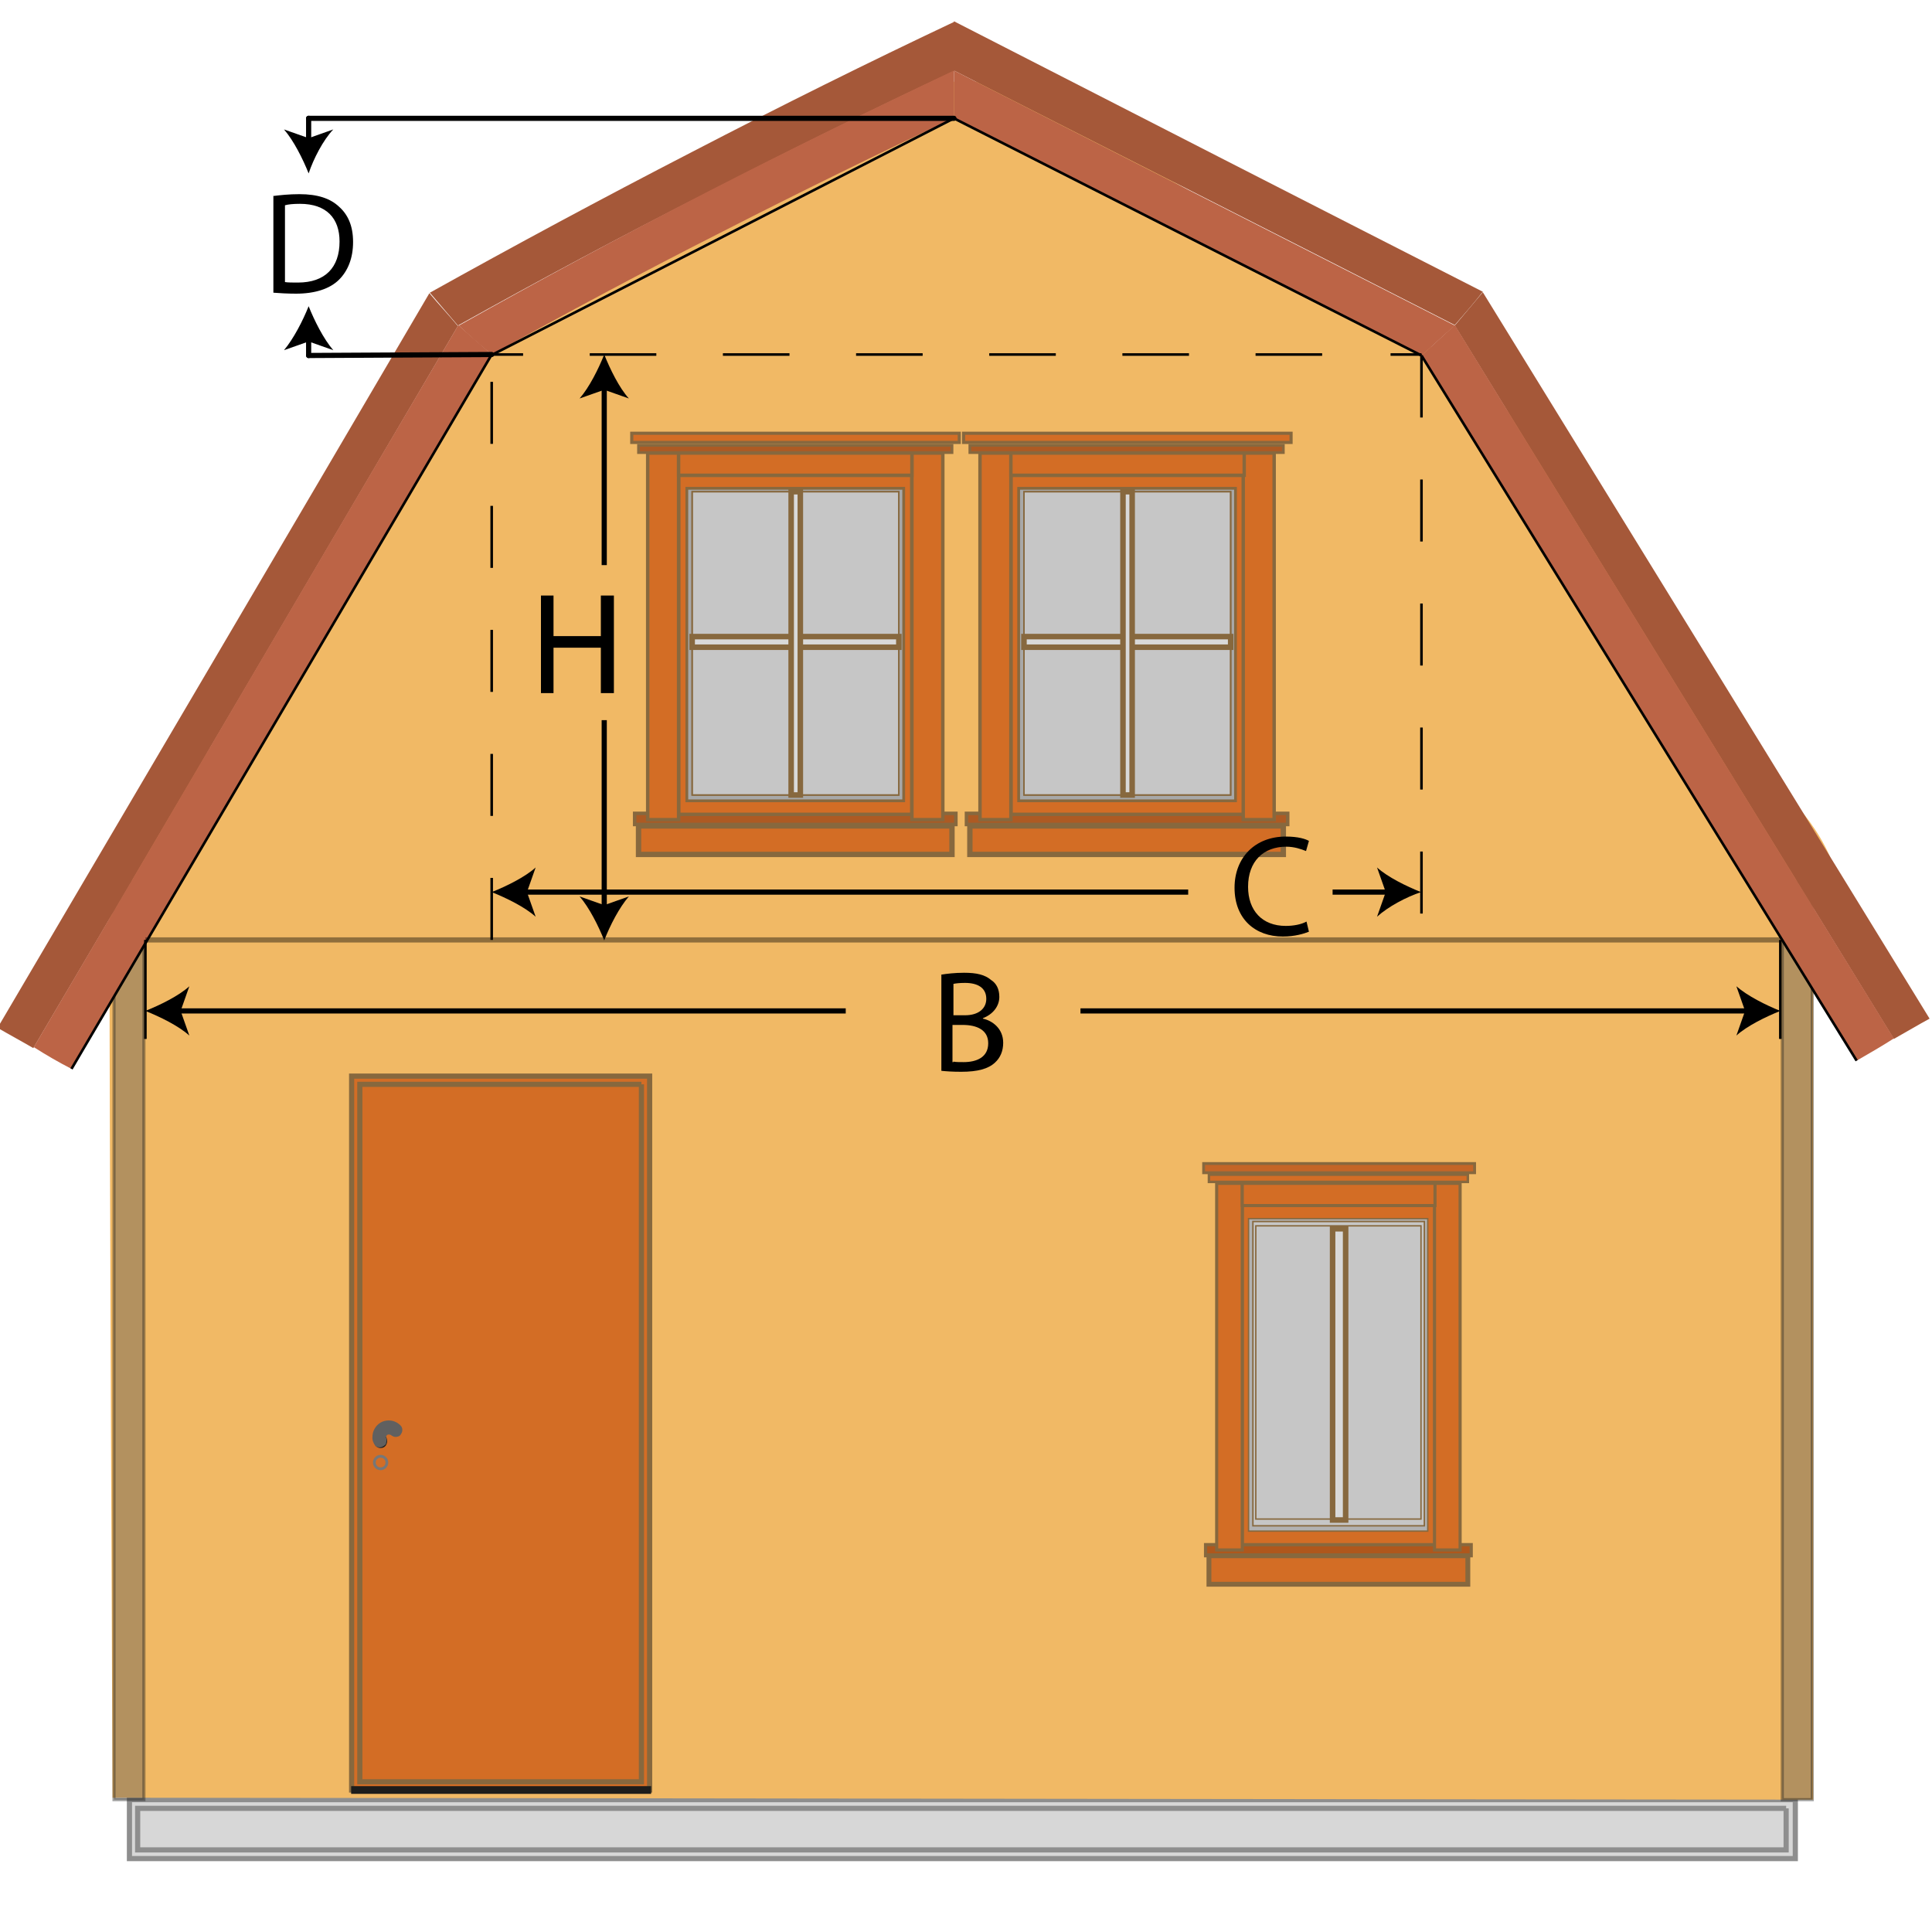 <?xml version="1.0" encoding="utf-8"?>
<!-- Generator: Adobe Illustrator 24.2.1, SVG Export Plug-In . SVG Version: 6.00 Build 0)  -->
<svg version="1.1" id="Слой_1" xmlns="http://www.w3.org/2000/svg" xmlns:xlink="http://www.w3.org/1999/xlink" x="0px" y="0px"
	 viewBox="0 0 400 400" style="enable-background:new 0 0 400 400;" xml:space="preserve">
<style type="text/css">
	.st0{fill:#D7D7D7;stroke:#8E8E8E;stroke-width:1.07;stroke-miterlimit:10;}
	.st1{fill:#F1B965;}
	.st2{opacity:0.4;fill:#575756;stroke:#1D1D1B;stroke-width:0.64;stroke-miterlimit:10;enable-background:new    ;}
	.st3{fill:#D36D25;stroke:#87683E;stroke-width:1.07;stroke-miterlimit:10;}
	.st4{fill:#1D1D1B;}
	.st5{fill:#606060;}
	.st6{fill:none;stroke:#777777;stroke-width:0.57;stroke-miterlimit:10;}
	.st7{fill:#A55839;}
	.st8{fill:#BC6446;}
	.st9{fill:none;stroke:#000000;stroke-width:0.535;stroke-miterlimit:10;}
	.st10{opacity:0.41;fill:none;stroke:#000000;stroke-width:1.07;stroke-miterlimit:10;enable-background:new    ;}
	.st11{fill:#AD5A23;stroke:#87683E;stroke-width:0.73;stroke-miterlimit:10;}
	.st12{fill:#D36D25;stroke:#87683E;stroke-width:1.107;stroke-miterlimit:10;}
	.st13{fill:#AD5A23;stroke:#87683E;stroke-width:0.569;stroke-miterlimit:10;}
	.st14{fill:#D36D25;stroke:#87683E;stroke-width:0.711;stroke-miterlimit:10;}
	.st15{fill:#D36D25;stroke:#87683E;stroke-width:0.7;stroke-miterlimit:10;}
	.st16{fill:#A8A8A8;stroke:#87683E;stroke-width:0.573;stroke-miterlimit:10;}
	.st17{fill:#C6C6C6;stroke:#87683E;stroke-width:0.286;stroke-miterlimit:10;}
	.st18{fill:#D9D9D9;stroke:#87683E;stroke-width:1.146;stroke-miterlimit:10;}
	.st19{fill:none;stroke:#87683E;stroke-width:0.296;stroke-miterlimit:10;}
	.st20{fill:#D36D25;stroke:#87683E;stroke-width:0.65;stroke-miterlimit:10;}
	.st21{fill:#AF571C;stroke:#87683E;stroke-width:0.664;stroke-miterlimit:10;}
	.st22{fill:#D36D25;stroke:#87683E;stroke-width:1.007;stroke-miterlimit:10;}
	.st23{fill:#D36D25;stroke:#87683E;stroke-width:0.517;stroke-miterlimit:10;}
	.st24{fill:#D36D25;stroke:#87683E;stroke-width:0.647;stroke-miterlimit:10;}
	.st25{fill:#D36D25;stroke:#87683E;stroke-width:0.637;stroke-miterlimit:10;}
	.st26{fill:#B2B2B2;stroke:#87683E;stroke-width:0.286;stroke-miterlimit:10;}
	.st27{fill:#C6C6C6;stroke:#87683E;stroke-width:0.297;stroke-miterlimit:10;}
	.st28{fill:none;stroke:#87683E;stroke-width:0.286;stroke-miterlimit:10;}
	.st29{fill:#C46526;stroke:#87683E;stroke-width:0.591;stroke-miterlimit:10;}
	.st30{fill:none;stroke:#000000;stroke-width:1.07;stroke-miterlimit:10;}
	.st31{fill:none;stroke:#000000;stroke-width:0.535;stroke-miterlimit:10;stroke-dasharray:13.785,13.785;}
	.st32{fill:none;stroke:#000000;stroke-width:0.535;stroke-miterlimit:10;stroke-dasharray:12.838;}
	.st33{fill:none;stroke:#000000;stroke-width:1.07;stroke-linecap:round;stroke-miterlimit:10;}
</style>
<g>
	<g>
		<rect x="27.6" y="373.6" class="st0" width="343.2" height="10.4"/>
		<path class="st0" d="M369.8,374.4v8.6H28.5v-8.6H369.8 M371.6,372.6H26.8v12.2h344.9V372.6L371.6,372.6z"/>
	</g>
	<g>
		<g>
			<g>
				<path id="SVGID_2_" class="st1" d="M19,183.6c21.8-23.1,36-43.7,45.1-58.4c14.7-23.7,16.2-32.6,30.9-46.4
					c14.9-14.1,34.5-24.9,45.6-31.1c13.4-7.5,13.8-6.3,25.6-13.3c18.7-11.2,22.8-17.2,32.9-17.6c4.3-0.2,7.9,0.7,25.2,10.2
					c21.6,11.8,37.4,22.1,38.5,22.8c24.9,16.3,37.2,24.4,37.9,24.9c25.4,21.1,41,47.2,46.6,56.7c11,18.4,10.6,23.9,19.2,30.2
					c0,0,8.9,6.5,13.1,17.5c0.1,0.4,0.5,1.4,0.1,2.2c-0.6,1.1-2.5,1.3-3.2,1.3c-0.4,0.1-0.9,0-1.1,0c0,63.3,0,126.7,0,190
					c-117.3-0.1-234.7-0.3-352.1-0.4c-0.5-114.6-0.8-186.8-0.5-188.6c0-0.1,0.2-0.7-0.1-1.1C22.3,182.1,20.4,182.8,19,183.6z"/>
			</g>
		</g>
	</g>
	<rect x="369" y="182.6" class="st2" width="6.2" height="190"/>
	<rect x="23.6" y="182.6" class="st2" width="6.2" height="190"/>
	<g>
		<rect x="73.7" y="223.6" class="st3" width="60.1" height="146.1"/>
		<path class="st3" d="M132.8,224.5v144.4H74.5V224.5H132.8 M134.5,222.8h-1.7H74.5h-1.7v1.7v144.4v1.7h1.7h58.3h1.7v-1.7V224.5
			L134.5,222.8L134.5,222.8z"/>
	</g>
	<rect x="72.7" y="369.8" class="st4" width="62.1" height="1.6"/>
	<g>
		<g>
			<path class="st4" d="M78.8,299.8c1.8,0,1.8-2.9,0-2.9C77,296.9,77,299.8,78.8,299.8L78.8,299.8z"/>
		</g>
	</g>
	<g>
		<g>
			<path class="st5" d="M80,297.8c-0.1-0.1-0.1-0.3-0.1-0.4C79.9,297.5,79.9,297.6,80,297.8c-0.1-0.2-0.1-0.4,0-0.6
				c0,0.1,0,0.2-0.1,0.4c0-0.2,0.1-0.3,0.1-0.5c0,0.1-0.1,0.2-0.1,0.3c0.1-0.2,0.2-0.3,0.3-0.4c-0.1,0.1-0.1,0.2-0.2,0.3
				c0.1-0.1,0.2-0.2,0.3-0.3c-0.1,0.1-0.2,0.1-0.3,0.2c0.1-0.1,0.2-0.2,0.4-0.2c-0.1,0-0.2,0.1-0.3,0.1c0.2-0.1,0.3-0.1,0.5-0.1
				c-0.1,0-0.2,0-0.3,0c0.2,0,0.3,0,0.5,0c-0.1,0-0.2,0-0.3,0c0.2,0,0.4,0.1,0.5,0.1c-0.1,0-0.2-0.1-0.3-0.1
				c0.2,0.1,0.3,0.1,0.4,0.2c-0.1-0.1-0.2-0.1-0.3-0.2l0.1,0.1c0.3,0.2,0.6,0.4,1,0.4c0.3,0,0.8-0.1,1-0.4c0.2-0.3,0.4-0.6,0.4-1
				c0-0.4-0.1-0.7-0.4-1c-0.9-0.9-2.1-1.2-3.3-0.9c-1.2,0.3-2.1,1.3-2.4,2.5c-0.1,0.6-0.2,1.3,0.1,1.9c0.1,0.3,0.3,0.6,0.6,0.9
				c0.3,0.2,0.8,0.2,1.1,0.1c0.3-0.1,0.6-0.3,0.9-0.6C80,298.5,80.1,298.1,80,297.8L80,297.8z"/>
		</g>
	</g>
	<ellipse class="st6" cx="78.8" cy="302.8" rx="1.3" ry="1.3"/>
	<g>
		<path class="st7" d="M301.2,67.3C266.7,49.7,232,32.1,197.5,14.6c0-3.4,0-6.8,0-10.2c36.5,18.7,73,37.4,109.5,56
			C305.2,62.7,303.2,65,301.2,67.3z"/>
		<path class="st7" d="M392.1,215.1c-30.3-49.2-60.6-98.5-90.9-147.7c1.9-2.3,3.9-4.6,5.8-6.9c30.9,50.2,61.7,100.2,92.5,150.4
			C397.1,212.2,394.6,213.7,392.1,215.1z"/>
		<path class="st8" d="M294.3,73.6c-32.3-16.3-64.6-32.8-96.8-49.1c0-3.3,0-6.6,0-9.9c34.5,17.6,69.2,35.2,103.7,52.8
			C298.9,69.4,296.7,71.5,294.3,73.6z"/>
		<path class="st8" d="M384.4,219.6c-30-48.7-60.1-97.3-90.1-146c2.3-2.1,4.6-4.2,6.9-6.3c30.3,49.2,60.6,98.5,90.9,147.7
			C389.6,216.6,387,218.1,384.4,219.6z"/>
		<line class="st9" x1="197.5" y1="24.5" x2="294.3" y2="73.6"/>
		<line class="st9" x1="384.4" y1="219.6" x2="294.3" y2="73.6"/>
	</g>
	<g>
		<path class="st7" d="M94.8,67.4c16.5-9.2,33.6-18.4,51.4-27.4c17.5-9,34.5-17.4,51.4-25.3c0-3.4,0-6.8,0-10.2
			c-17.8,8.4-35.9,17.4-54.4,27c-18.8,9.7-36.8,19.4-54.2,29.1C90.9,62.8,92.8,65.1,94.8,67.4z"/>
		<path class="st7" d="M6.9,217c29.4-49.8,58.6-99.7,87.9-149.5c-1.9-2.3-4-4.5-5.9-6.8C59.2,111.4,29.3,162.1-0.5,212.8
			C1.9,214.2,4.5,215.6,6.9,217z"/>
		<path class="st8" d="M101.8,73.4c15.3-8.5,31.3-17.1,47.9-25.5c16.2-8.3,32.2-16.1,47.8-23.5c0-3.3,0-6.5,0-9.8
			c-16.7,7.9-33.9,16.3-51.4,25.3C128.4,49,111.4,58.2,95,67.4C97.1,69.4,99.5,71.5,101.8,73.4z"/>
		<path class="st8" d="M14.8,221.3c29.1-49.3,58-98.5,87.1-147.8c-2.3-2.1-4.7-4.1-7-6.2c-29.4,49.8-58.6,99.7-87.9,149.5
			C9.5,218.4,12.1,219.9,14.8,221.3z"/>
		<path class="st9" d="M197.5,24.5c-31.8,16.3-63.8,32.7-95.7,49"/>
		<line class="st9" x1="14.8" y1="221.3" x2="101.8" y2="73.4"/>
	</g>
	<line class="st10" x1="30.1" y1="194.6" x2="368.6" y2="194.6"/>
	<g id="окно1_7_">
		<rect x="131.4" y="168.4" class="st11" width="66.5" height="2.3"/>
		<rect x="132.2" y="171" class="st12" width="64.9" height="5.9"/>
		<rect x="132.2" y="92.2" class="st13" width="64.9" height="1.5"/>
		<rect x="140.5" y="98.4" class="st14" width="48.3" height="70.2"/>
		<rect x="134.1" y="93.8" class="st14" width="6.4" height="75.9"/>
		<rect x="188.8" y="93.8" class="st14" width="6.4" height="75.9"/>
		<rect x="140.5" y="93.8" class="st15" width="48.3" height="4.6"/>
		<rect x="142.2" y="101.1" class="st16" width="44.9" height="64.7"/>
		<rect x="143.3" y="101.8" class="st17" width="42.8" height="62.8"/>
		<rect x="143.3" y="131.8" class="st18" width="42.8" height="2.2"/>
		<rect x="163.8" y="101.8" class="st18" width="1.9" height="62.8"/>
		<rect x="143.3" y="101.8" class="st19" width="42.8" height="62.8"/>
		<rect x="130.8" y="89.7" class="st20" width="67.8" height="1.9"/>
	</g>
	<g id="окно1_3_">
		<rect x="200.1" y="168.4" class="st11" width="66.5" height="2.3"/>
		<rect x="200.8" y="171" class="st12" width="64.9" height="5.9"/>
		<rect x="200.8" y="92.2" class="st13" width="64.9" height="1.5"/>
		<rect x="209.3" y="98.4" class="st14" width="48.3" height="70.2"/>
		<rect x="202.9" y="93.8" class="st14" width="6.4" height="75.9"/>
		<rect x="257.4" y="93.8" class="st14" width="6.4" height="75.9"/>
		<rect x="209.3" y="93.8" class="st15" width="48.3" height="4.6"/>
		<rect x="210.9" y="101.1" class="st16" width="44.9" height="64.7"/>
		<rect x="212" y="101.8" class="st17" width="42.8" height="62.8"/>
		<rect x="212" y="131.8" class="st18" width="42.8" height="2.2"/>
		<rect x="232.5" y="101.8" class="st18" width="1.9" height="62.8"/>
		<rect x="212" y="101.8" class="st19" width="42.8" height="62.8"/>
		<rect x="199.5" y="89.7" class="st20" width="67.8" height="1.9"/>
	</g>
	<g id="окно1_2_">
		<rect x="249.6" y="319.8" class="st21" width="55" height="2.3"/>
		<rect x="250.3" y="322.1" class="st22" width="53.6" height="5.9"/>
		<rect x="250.3" y="243.2" class="st23" width="53.6" height="1.5"/>
		<rect x="257.2" y="249.6" class="st24" width="39.9" height="70.2"/>
		<rect x="251.9" y="245" class="st24" width="5.3" height="75.9"/>
		<rect x="297" y="245" class="st24" width="5.3" height="75.9"/>
		<rect x="257.2" y="245" class="st25" width="39.9" height="4.6"/>
		<rect x="258.5" y="252.3" class="st26" width="37.1" height="64.7"/>
		<rect x="259.4" y="252.9" class="st27" width="35.5" height="63"/>
		<rect x="275.9" y="254.4" class="st18" width="2.7" height="60.3"/>
		<rect x="260" y="253.8" class="st28" width="34.2" height="60.7"/>
		<rect x="249.2" y="240.9" class="st29" width="56.1" height="1.9"/>
	</g>
	<line class="st9" x1="30.1" y1="194.6" x2="30.1" y2="215.1"/>
	<line class="st9" x1="368.6" y1="194.6" x2="368.6" y2="215.1"/>
	<g>
		<g>
			<line class="st30" x1="36.5" y1="209.3" x2="175.1" y2="209.3"/>
			<g>
				<path d="M30.1,209.3c3,1.2,6.9,3.1,9.1,5.1l-1.8-5.1l1.8-5.1C37,206.2,33.1,208.1,30.1,209.3z"/>
			</g>
		</g>
	</g>
	<g>
		<g>
			<line class="st30" x1="223.7" y1="209.3" x2="362.2" y2="209.3"/>
			<g>
				<path d="M368.6,209.3c-3,1.2-6.9,3.1-9.1,5.1l1.8-5.1l-1.8-5.1C361.8,206.2,365.6,208.1,368.6,209.3z"/>
			</g>
		</g>
	</g>
	<g>
		<path d="M194.8,201.8c1.2-0.2,2.9-0.4,4.8-0.4c2.6,0,4.3,0.4,5.6,1.5c1.1,0.7,1.7,1.9,1.7,3.5c0,1.9-1.3,3.6-3.4,4.4v0.1
			c1.9,0.4,4.2,2,4.2,5c0,1.7-0.6,3.1-1.7,4.1c-1.4,1.3-3.6,1.9-7,1.9c-1.8,0-3.2-0.1-4.1-0.2v-19.9H194.8z M197.4,210.2h2.4
			c2.8,0,4.4-1.4,4.4-3.4c0-2.3-1.8-3.3-4.4-3.3c-1.2,0-1.9,0.1-2.4,0.2V210.2z M197.4,219.8c0.5,0.1,1.3,0.1,2.1,0.1
			c2.7,0,5.1-1,5.1-3.9c0-2.8-2.4-3.8-5.3-3.8h-2.1v7.7H197.4z"/>
	</g>
	<g>
		<path d="M271,192.9c-1,0.4-2.9,1-5.4,1c-5.7,0-10-3.6-10-10.1c0-6.3,4.3-10.6,10.6-10.6c2.6,0,4.1,0.5,4.8,0.9l-0.6,2.1
			c-1-0.4-2.4-0.9-4.1-0.9c-4.7,0-7.9,3-7.9,8.3c0,4.9,2.9,8.1,7.8,8.1c1.6,0,3.2-0.3,4.3-0.9L271,192.9z"/>
	</g>
	<g>
		<path d="M114.6,123.3v8.4h9.8v-8.4h2.7v20.2h-2.7v-9.4h-9.8v9.4H112v-20.2H114.6z"/>
	</g>
	<g>
		<path d="M56.4,40.6c1.6-0.2,3.4-0.4,5.6-0.4c3.8,0,6.4,0.9,8.2,2.6c1.8,1.6,2.9,3.9,2.9,7.3s-1.1,6-2.9,7.8
			c-1.9,1.9-5,2.9-8.9,2.9c-1.8,0-3.4-0.1-4.7-0.2V40.6H56.4z M59,58.4c0.6,0.1,1.6,0.1,2.7,0.1c5.6,0,8.6-3.1,8.6-8.5
			c0-4.8-2.7-7.8-8.2-7.8c-1.4,0-2.4,0.1-3.1,0.3V58.4z"/>
	</g>
	<g>
		<g>
			<line class="st9" x1="101.8" y1="73.4" x2="108.3" y2="73.4"/>
			<line class="st31" x1="122.1" y1="73.4" x2="281" y2="73.4"/>
			<line class="st9" x1="287.9" y1="73.4" x2="294.3" y2="73.4"/>
		</g>
	</g>
	<line class="st32" x1="101.8" y1="194.6" x2="101.8" y2="73.4"/>
	<line class="st32" x1="294.3" y1="73.6" x2="294.3" y2="194.7"/>
	<g>
		<g>
			<line class="st30" x1="125.1" y1="79.8" x2="125.1" y2="117"/>
			<g>
				<path d="M125.1,73.4c-1.2,3-3.1,6.8-5.1,9.1l5.1-1.8l5.1,1.8C128.2,80.3,126.3,76.4,125.1,73.4z"/>
			</g>
		</g>
	</g>
	<g>
		<g>
			<line class="st30" x1="125.1" y1="149.1" x2="125.1" y2="188.3"/>
			<g>
				<path d="M125.1,194.7c-1.2-3-3.1-6.8-5.1-9.1l5.1,1.8l5.1-1.8C128.2,187.9,126.3,191.6,125.1,194.7z"/>
			</g>
		</g>
	</g>
	<g>
		<g>
			<line class="st30" x1="108.3" y1="184.7" x2="246" y2="184.7"/>
			<g>
				<path d="M101.8,184.7c3,1.2,6.9,3.1,9.1,5.1l-1.8-5.1l1.8-5.1C108.7,181.6,104.8,183.5,101.8,184.7z"/>
			</g>
		</g>
	</g>
	<g>
		<g>
			<line class="st30" x1="287.8" y1="184.7" x2="275.9" y2="184.7"/>
			<g>
				<path d="M294.2,184.7c-3-1.2-6.9-3.1-9.1-5.1l1.8,5.1l-1.8,5.1C287.4,187.7,291.2,185.7,294.2,184.7z"/>
			</g>
		</g>
	</g>
	<line class="st33" x1="197.5" y1="24.5" x2="63.9" y2="24.5"/>
	<line class="st33" x1="101.8" y1="73.4" x2="63.9" y2="73.6"/>
	<g>
		<g>
			<line class="st33" x1="63.9" y1="24.5" x2="63.9" y2="29.5"/>
			<g>
				<path d="M63.9,35.9c-1.2-3-3.1-6.8-5.1-9.1l5.1,1.8l5.1-1.8C66.9,29,64.9,32.9,63.9,35.9z"/>
			</g>
		</g>
	</g>
	<g>
		<g>
			<line class="st33" x1="63.9" y1="73.6" x2="63.9" y2="69.8"/>
			<g>
				<path d="M63.9,63.4c1.2,3,3.1,6.8,5.1,9.1l-5.1-1.8l-5.1,1.8C60.8,70.1,62.7,66.4,63.9,63.4z"/>
			</g>
		</g>
	</g>
</g>
</svg>

